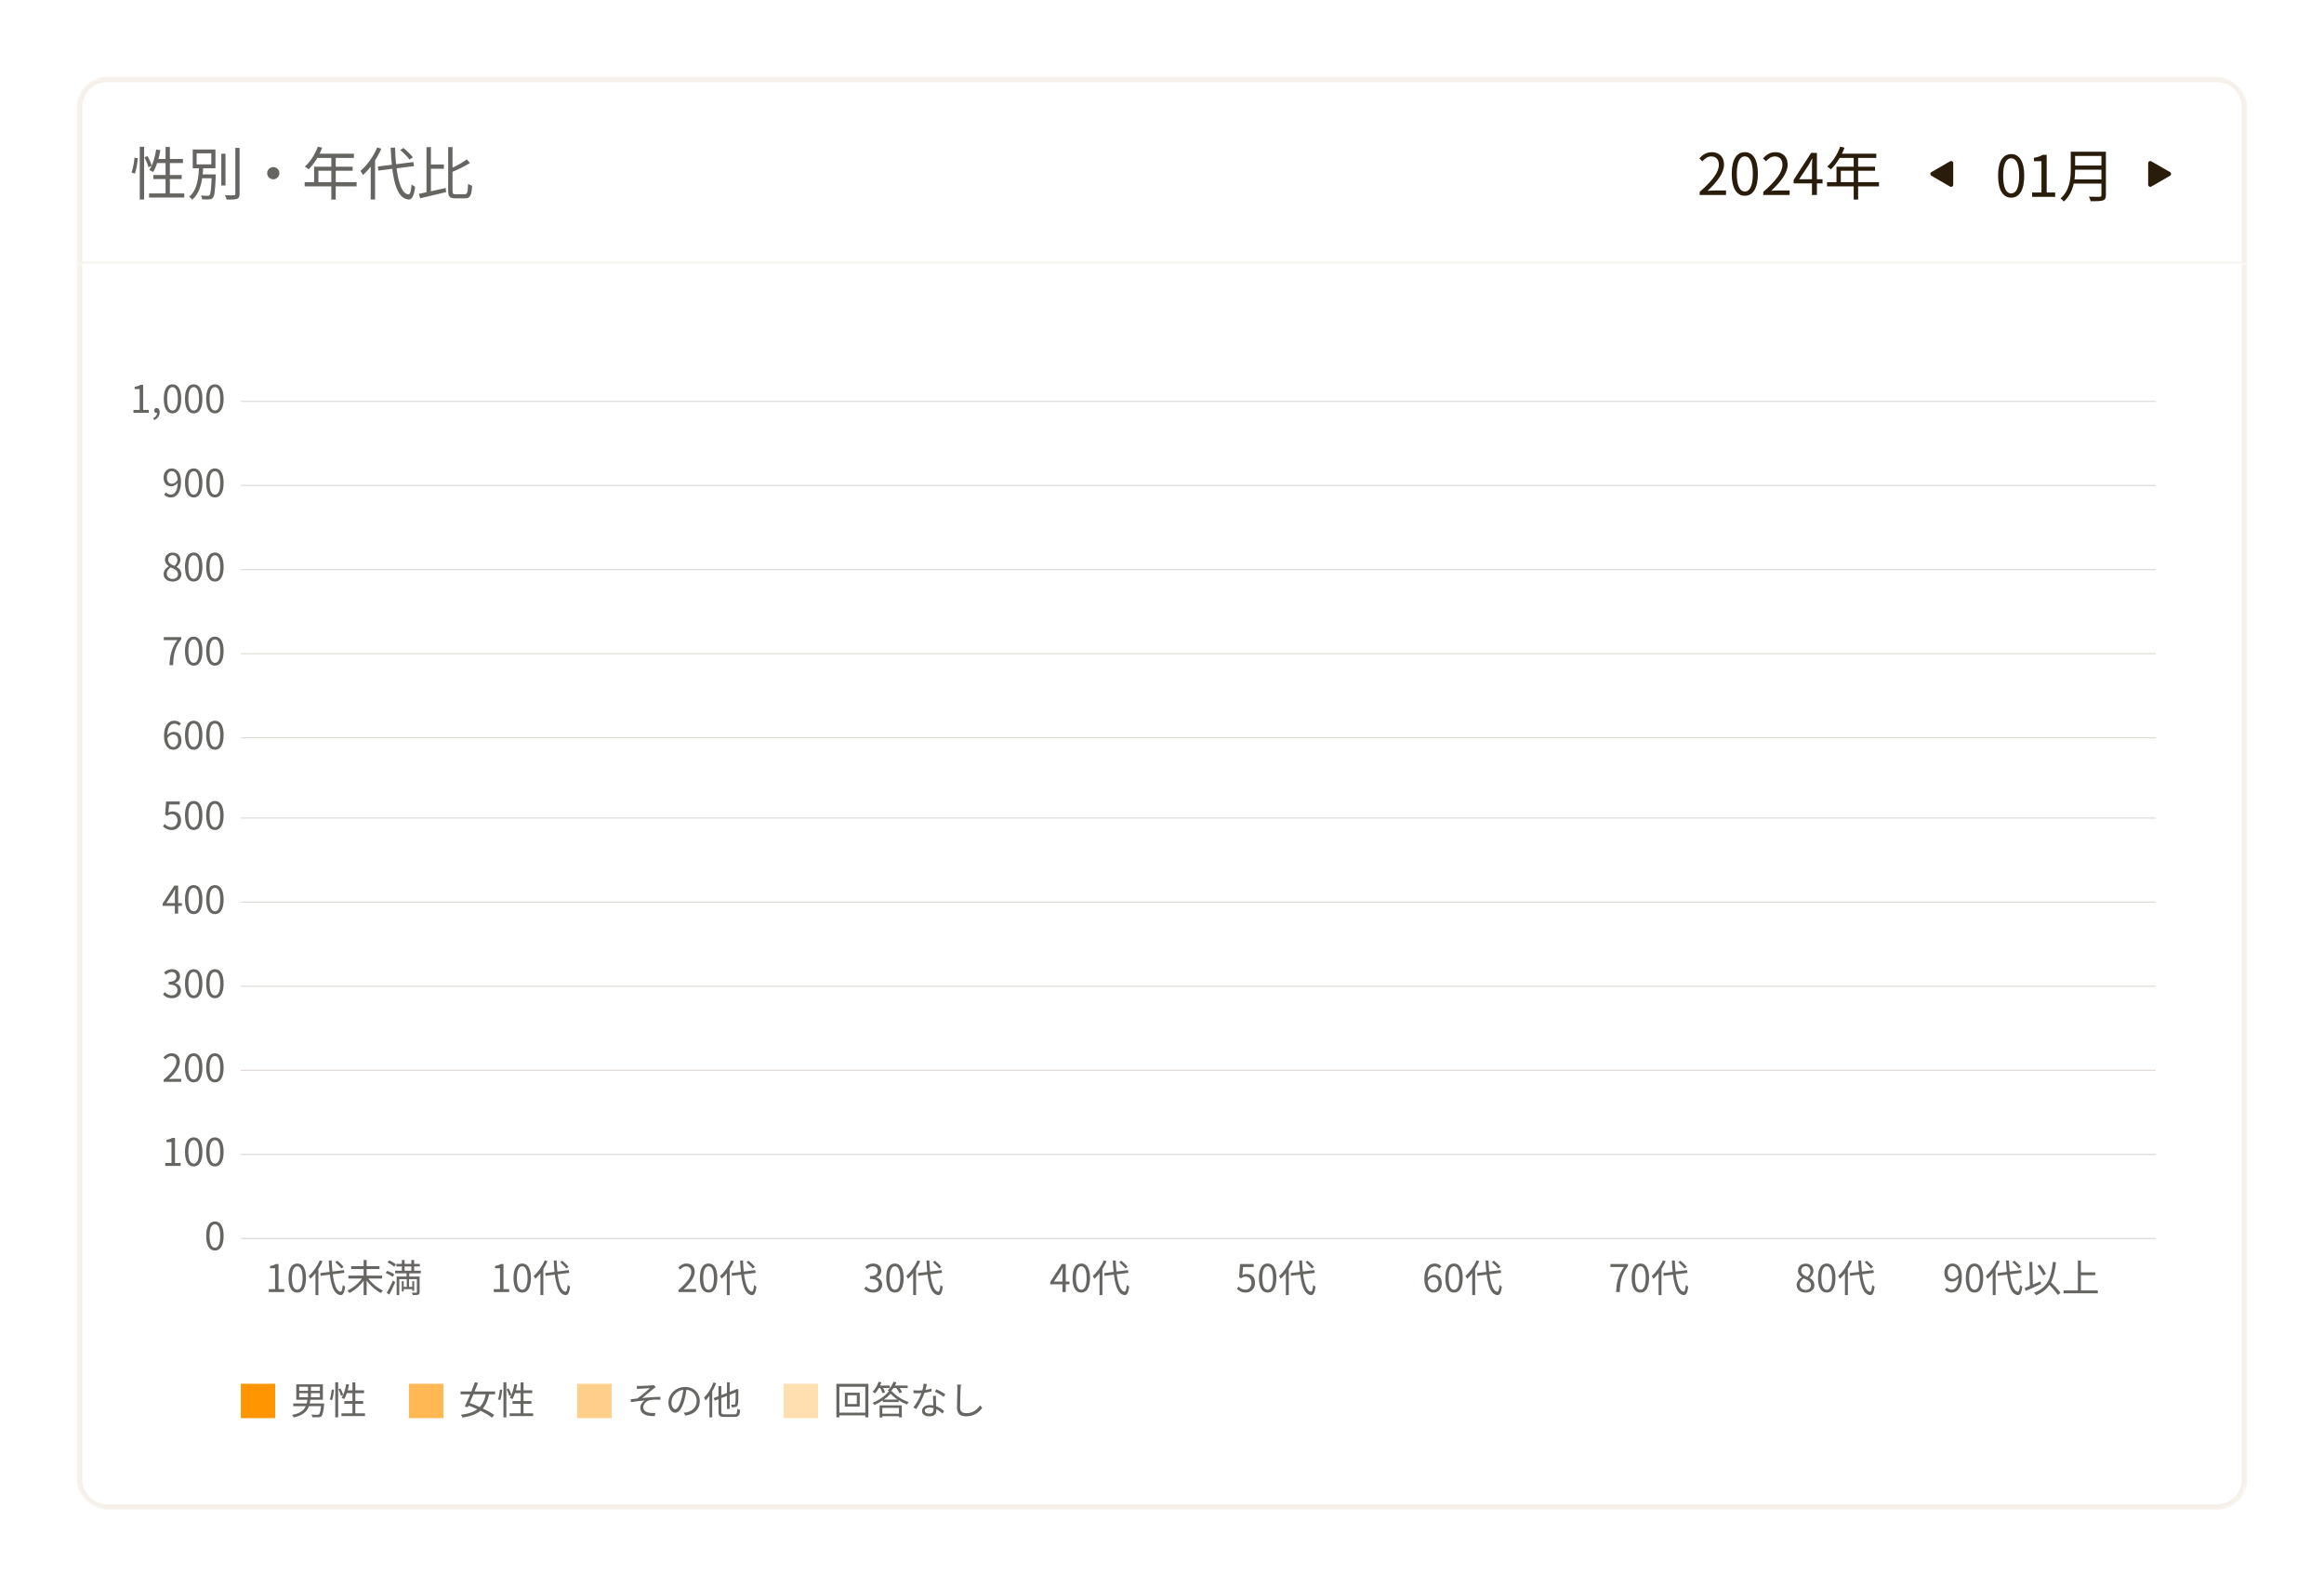 <svg width="608" height="415" viewBox="0 0 608 415" fill="none" xmlns="http://www.w3.org/2000/svg">
<g filter="url(#filter0_d_1_1646)">
<g clip-path="url(#clip0_1_1646)">
<rect x="20" y="16" width="568" height="375" rx="8" fill="white"/>
<mask id="path-2-inside-1_1_1646" fill="white">
<path d="M20 24C20 19.582 23.582 16 28 16H580C584.418 16 588 19.582 588 24V65H20V24Z"/>
</mask>
<path d="M20 24C20 19.582 23.582 16 28 16H580C584.418 16 588 19.582 588 24V65H20V24Z" fill="white"/>
<path d="M18.5 24C18.5 18.753 22.753 14.5 28 14.5H580C585.247 14.5 589.5 18.753 589.5 24H586.5C586.5 20.41 583.59 17.5 580 17.5H28C24.41 17.5 21.5 20.41 21.5 24H18.5ZM589.5 65.5H18.5L21.5 64.5H586.5L589.5 65.5ZM18.5 65.5V24C18.5 18.753 22.753 14.5 28 14.5V17.5C24.41 17.5 21.5 20.41 21.5 24V64.5L18.5 65.5ZM580 14.5C585.247 14.5 589.5 18.753 589.5 24V65.5L586.5 64.5V24C586.5 20.41 583.59 17.5 580 17.5V14.5Z" fill="#F5F0E9" mask="url(#path-2-inside-1_1_1646)"/>
<path d="M36.565 34.4H37.705V48.185H36.565V34.4ZM35.185 37.25L36.04 37.385C35.965 38.6 35.695 40.34 35.29 41.42L34.405 41.12C34.81 40.115 35.08 38.465 35.185 37.25ZM37.81 37.16L38.59 36.815C39.055 37.625 39.52 38.69 39.685 39.335L38.845 39.755C38.68 39.095 38.23 38 37.81 37.16ZM40.87 35.105L41.965 35.285C41.575 37.475 40.915 39.605 40.075 41.015C39.85 40.85 39.34 40.61 39.055 40.49C39.94 39.17 40.54 37.13 40.87 35.105ZM40.885 37.58H47.86V38.66H40.54L40.885 37.58ZM43.315 34.46H44.44V47.21H43.315V34.46ZM40.12 41.78H47.53V42.845H40.12V41.78ZM38.995 46.595H48.22V47.675H38.995V46.595ZM57.895 36.215H58.99V44.525H57.895V36.215ZM61.57 34.685H62.68V46.715C62.68 47.48 62.485 47.825 62.005 48.005C61.51 48.2 60.67 48.23 59.29 48.215C59.23 47.915 59.05 47.405 58.87 47.075C59.95 47.12 60.88 47.105 61.165 47.09C61.45 47.09 61.57 47 61.57 46.715V34.685ZM52.33 41.63H55.885V42.635H52.33V41.63ZM55.405 41.63H56.455C56.455 41.63 56.455 41.96 56.44 42.11C56.275 45.875 56.125 47.24 55.705 47.72C55.465 48.02 55.18 48.11 54.745 48.155C54.355 48.185 53.62 48.185 52.885 48.14C52.87 47.84 52.75 47.42 52.57 47.15C53.32 47.225 54.025 47.225 54.295 47.225C54.55 47.225 54.685 47.195 54.82 47.06C55.105 46.745 55.255 45.41 55.405 41.825V41.63ZM51.445 36.11V38.99H55.285V36.11H51.445ZM50.425 35.105H56.365V40.025H50.425V35.105ZM52.075 39.635H53.185C53.005 42.8 52.585 46.31 50.275 48.245C50.11 47.975 49.765 47.63 49.495 47.465C51.625 45.74 51.94 42.455 52.075 39.635ZM71.5 39.71C72.37 39.71 73.09 40.43 73.09 41.3C73.09 42.185 72.37 42.905 71.5 42.905C70.615 42.905 69.895 42.185 69.895 41.3C69.895 40.43 70.615 39.71 71.5 39.71ZM83.155 34.355L84.28 34.64C83.455 36.86 82.12 38.945 80.725 40.295C80.5 40.1 80.035 39.725 79.75 39.575C81.175 38.33 82.42 36.38 83.155 34.355ZM82.915 36.215H92.59V37.31H82.375L82.915 36.215ZM82.18 39.62H92.26V40.67H83.305V44.225H82.18V39.62ZM79.705 43.655H93.295V44.75H79.705V43.655ZM86.68 36.785H87.835V48.215H86.68V36.785ZM98.845 39.56L108.145 38.39L108.31 39.455L99.01 40.625L98.845 39.56ZM104.71 35.255L105.535 34.715C106.435 35.435 107.5 36.455 108.01 37.145L107.14 37.745C106.66 37.07 105.595 36.005 104.71 35.255ZM98.68 34.565L99.745 34.91C98.62 37.535 96.835 40.115 94.96 41.795C94.84 41.525 94.51 40.955 94.3 40.7C96.04 39.245 97.69 36.935 98.68 34.565ZM96.985 38.555L98.125 37.43V37.445V48.185H96.985V38.555ZM102.205 34.625H103.345C103.555 41.36 104.59 46.655 106.855 46.865C107.275 46.895 107.53 46.01 107.68 44.255C107.905 44.48 108.4 44.765 108.61 44.855C108.295 47.465 107.68 48.23 106.9 48.2C103.525 47.96 102.535 42.29 102.205 34.625ZM112.24 39.035H116.125V40.145H112.24V39.035ZM111.58 34.49H112.735V46.715L111.58 47V34.49ZM109.57 46.715C111.37 46.37 114.07 45.755 116.59 45.17L116.71 46.25C114.325 46.835 111.79 47.435 109.93 47.87L109.57 46.715ZM122.11 37.685L122.95 38.63C121.57 39.53 119.665 40.415 117.97 41.135C117.895 40.865 117.715 40.475 117.565 40.235C119.2 39.545 121.03 38.54 122.11 37.685ZM117.25 34.49H118.39V45.83C118.39 46.67 118.525 46.82 119.23 46.82C119.56 46.82 121.15 46.82 121.57 46.82C122.275 46.82 122.365 46.265 122.455 44.09C122.74 44.3 123.205 44.51 123.52 44.585C123.37 47.03 123.07 47.885 121.645 47.885C121.33 47.885 119.41 47.885 119.125 47.885C117.64 47.885 117.25 47.45 117.25 45.815V34.49Z" fill="#676562"/>
<path d="M444.66 47V46.205C448.11 43.19 449.685 40.985 449.685 39.11C449.685 37.85 449.04 36.92 447.675 36.92C446.775 36.92 445.995 37.475 445.38 38.195L444.585 37.43C445.485 36.455 446.445 35.81 447.84 35.81C449.805 35.81 451.035 37.085 451.035 39.05C451.035 41.255 449.31 43.49 446.715 45.935C447.3 45.875 447.96 45.83 448.515 45.83H451.56V47H444.66ZM456.49 47.21C454.39 47.21 453.055 45.305 453.055 41.465C453.055 37.655 454.39 35.81 456.49 35.81C458.56 35.81 459.895 37.655 459.895 41.465C459.895 45.305 458.56 47.21 456.49 47.21ZM456.49 46.1C457.735 46.1 458.575 44.705 458.575 41.465C458.575 38.27 457.735 36.905 456.49 36.905C455.23 36.905 454.375 38.27 454.375 41.465C454.375 44.705 455.23 46.1 456.49 46.1ZM461.301 47V46.205C464.751 43.19 466.326 40.985 466.326 39.11C466.326 37.85 465.681 36.92 464.316 36.92C463.416 36.92 462.636 37.475 462.021 38.195L461.226 37.43C462.126 36.455 463.086 35.81 464.481 35.81C466.446 35.81 467.676 37.085 467.676 39.05C467.676 41.255 465.951 43.49 463.356 45.935C463.941 45.875 464.601 45.83 465.156 45.83H468.201V47H461.301ZM474.046 47V39.515C474.046 38.96 474.091 38.075 474.136 37.505H474.061C473.791 38.045 473.491 38.6 473.191 39.14L470.686 42.89H476.806V43.97H469.246V43.07L473.821 36.005H475.336V47H474.046ZM481.436 34.355L482.561 34.64C481.736 36.86 480.401 38.945 479.006 40.295C478.781 40.1 478.316 39.725 478.031 39.575C479.456 38.33 480.701 36.38 481.436 34.355ZM481.196 36.215H490.871V37.31H480.656L481.196 36.215ZM480.461 39.62H490.541V40.67H481.586V44.225H480.461V39.62ZM477.986 43.655H491.576V44.75H477.986V43.655ZM484.961 36.785H486.116V48.215H484.961V36.785Z" fill="#291C0A"/>
<path d="M526.17 47.71C524.07 47.71 522.735 45.805 522.735 41.965C522.735 38.155 524.07 36.31 526.17 36.31C528.24 36.31 529.575 38.155 529.575 41.965C529.575 45.805 528.24 47.71 526.17 47.71ZM526.17 46.6C527.415 46.6 528.255 45.205 528.255 41.965C528.255 38.77 527.415 37.405 526.17 37.405C524.91 37.405 524.055 38.77 524.055 41.965C524.055 45.205 524.91 46.6 526.17 46.6ZM531.64 47.5V46.36H534.085V38.17H532.12V37.285C533.11 37.12 533.815 36.865 534.4 36.505H535.45V46.36H537.67V47.5H531.64ZM542.436 35.695H550.266V36.79H542.436V35.695ZM542.436 39.31H550.326V40.39H542.436V39.31ZM542.316 42.94H550.251V44.02H542.316V42.94ZM541.746 35.695H542.886V40.33C542.886 42.925 542.511 46.465 539.931 48.715C539.766 48.475 539.316 48.07 539.076 47.905C541.491 45.79 541.746 42.745 541.746 40.33V35.695ZM549.771 35.695H550.941V47.05C550.941 47.845 550.731 48.235 550.161 48.43C549.576 48.625 548.586 48.64 546.966 48.64C546.891 48.31 546.681 47.77 546.486 47.455C547.731 47.5 548.961 47.485 549.306 47.485C549.651 47.47 549.771 47.365 549.771 47.035V35.695Z" fill="#291C0A"/>
<path d="M567.727 41.028C568.091 41.238 568.091 41.763 567.727 41.972L562.818 44.807C562.455 45.017 562 44.754 562 44.334L562 38.666C562 38.246 562.455 37.983 562.818 38.193L567.727 41.028Z" fill="#291C0A"/>
<path d="M505.273 41.972C504.909 41.763 504.909 41.238 505.273 41.028L510.182 38.193C510.545 37.983 511 38.246 511 38.666L511 44.334C511 44.754 510.545 45.017 510.182 44.807L505.273 41.972Z" fill="#291C0A"/>
<mask id="path-9-inside-2_1_1646" fill="white">
<path d="M20 65H588V383C588 387.418 584.418 391 580 391H28C23.582 391 20 387.418 20 383V65Z"/>
</mask>
<path d="M20 65H588V383C588 387.418 584.418 391 580 391H28C23.582 391 20 387.418 20 383V65Z" fill="white"/>
<path d="M20 65H588H20ZM589.5 383C589.5 388.247 585.247 392.5 580 392.5H28C22.753 392.5 18.5 388.247 18.5 383H21.5C21.5 386.59 24.41 389.5 28 389.5H580C583.59 389.5 586.5 386.59 586.5 383H589.5ZM28 392.5C22.753 392.5 18.5 388.247 18.5 383V65H21.5V383C21.5 386.59 24.41 389.5 28 389.5V392.5ZM589.5 65V383C589.5 388.247 585.247 392.5 580 392.5V389.5C583.59 389.5 586.5 386.59 586.5 383V65H589.5Z" fill="#F5F0E9" mask="url(#path-9-inside-2_1_1646)"/>
<path d="M43.239 301V300.24H44.869V294.78H43.559V294.19C44.219 294.08 44.689 293.91 45.079 293.67H45.779V300.24H47.259V301H43.239ZM50.686 301.14C49.286 301.14 48.396 299.87 48.396 297.31C48.396 294.77 49.286 293.54 50.686 293.54C52.066 293.54 52.956 294.77 52.956 297.31C52.956 299.87 52.066 301.14 50.686 301.14ZM50.686 300.4C51.516 300.4 52.076 299.47 52.076 297.31C52.076 295.18 51.516 294.27 50.686 294.27C49.846 294.27 49.276 295.18 49.276 297.31C49.276 299.47 49.846 300.4 50.686 300.4ZM56.233 301.14C54.833 301.14 53.943 299.87 53.943 297.31C53.943 294.77 54.833 293.54 56.233 293.54C57.613 293.54 58.503 294.77 58.503 297.31C58.503 299.87 57.613 301.14 56.233 301.14ZM56.233 300.4C57.063 300.4 57.623 299.47 57.623 297.31C57.623 295.18 57.063 294.27 56.233 294.27C55.393 294.27 54.823 295.18 54.823 297.31C54.823 299.47 55.393 300.4 56.233 300.4Z" fill="#676562"/>
<path d="M63 298L564 298" stroke="#DFDAD4" stroke-width="0.3"/>
<path d="M42.799 279V278.47C45.099 276.46 46.149 274.99 46.149 273.74C46.149 272.9 45.719 272.28 44.809 272.28C44.209 272.28 43.689 272.65 43.279 273.13L42.749 272.62C43.349 271.97 43.989 271.54 44.919 271.54C46.229 271.54 47.049 272.39 47.049 273.7C47.049 275.17 45.899 276.66 44.169 278.29C44.559 278.25 44.999 278.22 45.369 278.22H47.399V279H42.799ZM50.686 279.14C49.286 279.14 48.396 277.87 48.396 275.31C48.396 272.77 49.286 271.54 50.686 271.54C52.066 271.54 52.956 272.77 52.956 275.31C52.956 277.87 52.066 279.14 50.686 279.14ZM50.686 278.4C51.516 278.4 52.076 277.47 52.076 275.31C52.076 273.18 51.516 272.27 50.686 272.27C49.846 272.27 49.276 273.18 49.276 275.31C49.276 277.47 49.846 278.4 50.686 278.4ZM56.233 279.14C54.833 279.14 53.943 277.87 53.943 275.31C53.943 272.77 54.833 271.54 56.233 271.54C57.613 271.54 58.503 272.77 58.503 275.31C58.503 277.87 57.613 279.14 56.233 279.14ZM56.233 278.4C57.063 278.4 57.623 277.47 57.623 275.31C57.623 273.18 57.063 272.27 56.233 272.27C55.393 272.27 54.823 273.18 54.823 275.31C54.823 277.47 55.393 278.4 56.233 278.4Z" fill="#676562"/>
<path d="M44.989 257.14C43.839 257.14 43.129 256.66 42.649 256.13L43.109 255.53C43.539 255.98 44.089 256.38 44.929 256.38C45.799 256.38 46.419 255.85 46.419 255.01C46.419 254.13 45.829 253.55 44.139 253.55V252.84C45.649 252.84 46.159 252.24 46.159 251.44C46.159 250.74 45.689 250.28 44.929 250.28C44.339 250.28 43.819 250.58 43.409 251L42.919 250.41C43.469 249.91 44.119 249.54 44.959 249.54C46.189 249.54 47.089 250.21 47.089 251.38C47.089 252.27 46.569 252.86 45.789 253.14V253.18C46.649 253.39 47.349 254.04 47.349 255.05C47.349 256.35 46.299 257.14 44.989 257.14ZM50.686 257.14C49.286 257.14 48.396 255.87 48.396 253.31C48.396 250.77 49.286 249.54 50.686 249.54C52.066 249.54 52.956 250.77 52.956 253.31C52.956 255.87 52.066 257.14 50.686 257.14ZM50.686 256.4C51.516 256.4 52.076 255.47 52.076 253.31C52.076 251.18 51.516 250.27 50.686 250.27C49.846 250.27 49.276 251.18 49.276 253.31C49.276 255.47 49.846 256.4 50.686 256.4ZM56.233 257.14C54.833 257.14 53.943 255.87 53.943 253.31C53.943 250.77 54.833 249.54 56.233 249.54C57.613 249.54 58.503 250.77 58.503 253.31C58.503 255.87 57.613 257.14 56.233 257.14ZM56.233 256.4C57.063 256.4 57.623 255.47 57.623 253.31C57.623 251.18 57.063 250.27 56.233 250.27C55.393 250.27 54.823 251.18 54.823 253.31C54.823 255.47 55.393 256.4 56.233 256.4Z" fill="#676562"/>
<path d="M45.749 235V230.01C45.749 229.64 45.779 229.05 45.809 228.67H45.759C45.579 229.03 45.379 229.4 45.179 229.76L43.509 232.26H47.589V232.98H42.549V232.38L45.599 227.67H46.609V235H45.749ZM50.686 235.14C49.286 235.14 48.396 233.87 48.396 231.31C48.396 228.77 49.286 227.54 50.686 227.54C52.066 227.54 52.956 228.77 52.956 231.31C52.956 233.87 52.066 235.14 50.686 235.14ZM50.686 234.4C51.516 234.4 52.076 233.47 52.076 231.31C52.076 229.18 51.516 228.27 50.686 228.27C49.846 228.27 49.276 229.18 49.276 231.31C49.276 233.47 49.846 234.4 50.686 234.4ZM56.233 235.14C54.833 235.14 53.943 233.87 53.943 231.31C53.943 228.77 54.833 227.54 56.233 227.54C57.613 227.54 58.503 228.77 58.503 231.31C58.503 233.87 57.613 235.14 56.233 235.14ZM56.233 234.4C57.063 234.4 57.623 233.47 57.623 231.31C57.623 229.18 57.063 228.27 56.233 228.27C55.393 228.27 54.823 229.18 54.823 231.31C54.823 233.47 55.393 234.4 56.233 234.4Z" fill="#676562"/>
<path d="M44.969 213.14C43.829 213.14 43.129 212.66 42.629 212.16L43.089 211.56C43.499 211.99 44.039 212.38 44.879 212.38C45.749 212.38 46.439 211.71 46.439 210.65C46.439 209.6 45.839 208.97 44.929 208.97C44.439 208.97 44.129 209.13 43.709 209.41L43.219 209.1L43.449 205.67H47.019V206.45H44.249L44.059 208.57C44.389 208.39 44.719 208.28 45.159 208.28C46.379 208.28 47.369 209 47.369 210.62C47.369 212.22 46.199 213.14 44.969 213.14ZM50.686 213.14C49.286 213.14 48.396 211.87 48.396 209.31C48.396 206.77 49.286 205.54 50.686 205.54C52.066 205.54 52.956 206.77 52.956 209.31C52.956 211.87 52.066 213.14 50.686 213.14ZM50.686 212.4C51.516 212.4 52.076 211.47 52.076 209.31C52.076 207.18 51.516 206.27 50.686 206.27C49.846 206.27 49.276 207.18 49.276 209.31C49.276 211.47 49.846 212.4 50.686 212.4ZM56.233 213.14C54.833 213.14 53.943 211.87 53.943 209.31C53.943 206.77 54.833 205.54 56.233 205.54C57.613 205.54 58.503 206.77 58.503 209.31C58.503 211.87 57.613 213.14 56.233 213.14ZM56.233 212.4C57.063 212.4 57.623 211.47 57.623 209.31C57.623 207.18 57.063 206.27 56.233 206.27C55.393 206.27 54.823 207.18 54.823 209.31C54.823 211.47 55.393 212.4 56.233 212.4Z" fill="#676562"/>
<path d="M45.369 192.14C43.959 192.14 42.909 190.93 42.909 188.51C42.909 185.64 44.199 184.54 45.619 184.54C46.379 184.54 46.939 184.86 47.339 185.29L46.829 185.85C46.549 185.51 46.099 185.3 45.659 185.3C44.629 185.3 43.769 186.11 43.769 188.51C43.769 190.39 44.339 191.42 45.369 191.42C46.069 191.42 46.609 190.75 46.609 189.76C46.609 188.76 46.169 188.13 45.289 188.13C44.819 188.13 44.229 188.41 43.739 189.14L43.709 188.41C44.159 187.82 44.839 187.46 45.429 187.46C46.669 187.46 47.469 188.22 47.469 189.76C47.469 191.18 46.499 192.14 45.369 192.14ZM50.686 192.14C49.286 192.14 48.396 190.87 48.396 188.31C48.396 185.77 49.286 184.54 50.686 184.54C52.066 184.54 52.956 185.77 52.956 188.31C52.956 190.87 52.066 192.14 50.686 192.14ZM50.686 191.4C51.516 191.4 52.076 190.47 52.076 188.31C52.076 186.18 51.516 185.27 50.686 185.27C49.846 185.27 49.276 186.18 49.276 188.31C49.276 190.47 49.846 191.4 50.686 191.4ZM56.233 192.14C54.833 192.14 53.943 190.87 53.943 188.31C53.943 185.77 54.833 184.54 56.233 184.54C57.613 184.54 58.503 185.77 58.503 188.31C58.503 190.87 57.613 192.14 56.233 192.14ZM56.233 191.4C57.063 191.4 57.623 190.47 57.623 188.31C57.623 186.18 57.063 185.27 56.233 185.27C55.393 185.27 54.823 186.18 54.823 188.31C54.823 190.47 55.393 191.4 56.233 191.4Z" fill="#676562"/>
<path d="M44.329 170C44.459 167.23 44.959 165.45 46.399 163.45H42.849V162.67H47.429V163.22C45.709 165.43 45.399 167.14 45.279 170H44.329ZM50.686 170.14C49.286 170.14 48.396 168.87 48.396 166.31C48.396 163.77 49.286 162.54 50.686 162.54C52.066 162.54 52.956 163.77 52.956 166.31C52.956 168.87 52.066 170.14 50.686 170.14ZM50.686 169.4C51.516 169.4 52.076 168.47 52.076 166.31C52.076 164.18 51.516 163.27 50.686 163.27C49.846 163.27 49.276 164.18 49.276 166.31C49.276 168.47 49.846 169.4 50.686 169.4ZM56.233 170.14C54.833 170.14 53.943 168.87 53.943 166.31C53.943 163.77 54.833 162.54 56.233 162.54C57.613 162.54 58.503 163.77 58.503 166.31C58.503 168.87 57.613 170.14 56.233 170.14ZM56.233 169.4C57.063 169.4 57.623 168.47 57.623 166.31C57.623 164.18 57.063 163.27 56.233 163.27C55.393 163.27 54.823 164.18 54.823 166.31C54.823 168.47 55.393 169.4 56.233 169.4Z" fill="#676562"/>
<path d="M45.149 148.14C43.799 148.14 42.809 147.32 42.809 146.19C42.809 145.2 43.489 144.52 44.159 144.16V144.12C43.619 143.75 43.159 143.19 43.159 142.42C43.159 141.31 44.029 140.57 45.179 140.57C46.429 140.57 47.189 141.37 47.189 142.49C47.189 143.27 46.649 143.92 46.209 144.26V144.31C46.849 144.68 47.449 145.24 47.449 146.24C47.449 147.31 46.519 148.14 45.149 148.14ZM45.649 144.03C46.149 143.59 46.409 143.09 46.409 142.54C46.409 141.82 45.949 141.24 45.159 141.24C44.489 141.24 43.999 141.72 43.999 142.42C43.999 143.3 44.789 143.69 45.649 144.03ZM45.169 147.45C46.009 147.45 46.569 146.94 46.569 146.21C46.569 145.23 45.669 144.86 44.639 144.44C44.039 144.82 43.629 145.4 43.629 146.1C43.629 146.88 44.289 147.45 45.169 147.45ZM50.686 148.14C49.286 148.14 48.396 146.87 48.396 144.31C48.396 141.77 49.286 140.54 50.686 140.54C52.066 140.54 52.956 141.77 52.956 144.31C52.956 146.87 52.066 148.14 50.686 148.14ZM50.686 147.4C51.516 147.4 52.076 146.47 52.076 144.31C52.076 142.18 51.516 141.27 50.686 141.27C49.846 141.27 49.276 142.18 49.276 144.31C49.276 146.47 49.846 147.4 50.686 147.4ZM56.233 148.14C54.833 148.14 53.943 146.87 53.943 144.31C53.943 141.77 54.833 140.54 56.233 140.54C57.613 140.54 58.503 141.77 58.503 144.31C58.503 146.87 57.613 148.14 56.233 148.14ZM56.233 147.4C57.063 147.4 57.623 146.47 57.623 144.31C57.623 142.18 57.063 141.27 56.233 141.27C55.393 141.27 54.823 142.18 54.823 144.31C54.823 146.47 55.393 147.4 56.233 147.4Z" fill="#676562"/>
<path d="M44.699 126.14C43.899 126.14 43.339 125.82 42.929 125.39L43.439 124.81C43.749 125.17 44.199 125.38 44.669 125.38C45.649 125.38 46.499 124.53 46.499 122.02C46.499 120.22 45.929 119.25 44.899 119.25C44.199 119.25 43.659 119.91 43.659 120.92C43.659 121.9 44.099 122.55 44.969 122.55C45.459 122.55 46.029 122.26 46.509 121.53L46.559 122.26C46.099 122.84 45.449 123.22 44.819 123.22C43.589 123.22 42.799 122.44 42.799 120.92C42.799 119.5 43.759 118.54 44.899 118.54C46.309 118.54 47.359 119.69 47.359 122.02C47.359 125 46.079 126.14 44.699 126.14ZM50.686 126.14C49.286 126.14 48.396 124.87 48.396 122.31C48.396 119.77 49.286 118.54 50.686 118.54C52.066 118.54 52.956 119.77 52.956 122.31C52.956 124.87 52.066 126.14 50.686 126.14ZM50.686 125.4C51.516 125.4 52.076 124.47 52.076 122.31C52.076 120.18 51.516 119.27 50.686 119.27C49.846 119.27 49.276 120.18 49.276 122.31C49.276 124.47 49.846 125.4 50.686 125.4ZM56.233 126.14C54.833 126.14 53.943 124.87 53.943 122.31C53.943 119.77 54.833 118.54 56.233 118.54C57.613 118.54 58.503 119.77 58.503 122.31C58.503 124.87 57.613 126.14 56.233 126.14ZM56.233 125.4C57.063 125.4 57.623 124.47 57.623 122.31C57.623 120.18 57.063 119.27 56.233 119.27C55.393 119.27 54.823 120.18 54.823 122.31C54.823 124.47 55.393 125.4 56.233 125.4Z" fill="#676562"/>
<path d="M34.909 104V103.24H36.539V97.78H35.229V97.19C35.889 97.08 36.359 96.91 36.749 96.67H37.449V103.24H38.929V104H34.909ZM40.316 105.9L40.106 105.37C40.726 105.09 41.106 104.59 41.106 103.98L41.006 103.16L41.446 103.82C41.326 103.97 41.166 104.02 40.986 104.02C40.636 104.02 40.326 103.79 40.326 103.38C40.326 102.98 40.636 102.74 41.006 102.74C41.486 102.74 41.776 103.15 41.776 103.81C41.776 104.78 41.226 105.53 40.316 105.9ZM45.139 104.14C43.739 104.14 42.849 102.87 42.849 100.31C42.849 97.77 43.739 96.54 45.139 96.54C46.519 96.54 47.409 97.77 47.409 100.31C47.409 102.87 46.519 104.14 45.139 104.14ZM45.139 103.4C45.969 103.4 46.529 102.47 46.529 100.31C46.529 98.18 45.969 97.27 45.139 97.27C44.299 97.27 43.729 98.18 43.729 100.31C43.729 102.47 44.299 103.4 45.139 103.4ZM50.686 104.14C49.286 104.14 48.396 102.87 48.396 100.31C48.396 97.77 49.286 96.54 50.686 96.54C52.066 96.54 52.956 97.77 52.956 100.31C52.956 102.87 52.066 104.14 50.686 104.14ZM50.686 103.4C51.516 103.4 52.076 102.47 52.076 100.31C52.076 98.18 51.516 97.27 50.686 97.27C49.846 97.27 49.276 98.18 49.276 100.31C49.276 102.47 49.846 103.4 50.686 103.4ZM56.233 104.14C54.833 104.14 53.943 102.87 53.943 100.31C53.943 97.77 54.833 96.54 56.233 96.54C57.613 96.54 58.503 97.77 58.503 100.31C58.503 102.87 57.613 104.14 56.233 104.14ZM56.233 103.4C57.063 103.4 57.623 102.47 57.623 100.31C57.623 98.18 57.063 97.27 56.233 97.27C55.393 97.27 54.823 98.18 54.823 100.31C54.823 102.47 55.393 103.4 56.233 103.4Z" fill="#676562"/>
<path d="M63 254L564 254" stroke="#DFDAD4" stroke-width="0.3"/>
<path d="M63 276L564 276" stroke="#DFDAD4" stroke-width="0.3"/>
<path d="M63 210L564 210" stroke="#DFDAD4" stroke-width="0.3"/>
<path d="M63 232L564 232" stroke="#DFDAD4" stroke-width="0.3"/>
<path d="M63 189L564 189" stroke="#DFDAD4" stroke-width="0.3"/>
<path d="M63 167L564 167" stroke="#DFDAD4" stroke-width="0.3"/>
<path d="M63 145L564 145" stroke="#DFDAD4" stroke-width="0.3"/>
<path d="M63 123L564 123" stroke="#DFDAD4" stroke-width="0.3"/>
<path d="M63 101L564 101" stroke="#DFDAD4" stroke-width="0.3"/>
<path d="M56.233 323.14C54.833 323.14 53.943 321.87 53.943 319.31C53.943 316.77 54.833 315.54 56.233 315.54C57.613 315.54 58.503 316.77 58.503 319.31C58.503 321.87 57.613 323.14 56.233 323.14ZM56.233 322.4C57.063 322.4 57.623 321.47 57.623 319.31C57.623 317.18 57.063 316.27 56.233 316.27C55.393 316.27 54.823 317.18 54.823 319.31C54.823 321.47 55.393 322.4 56.233 322.4Z" fill="#676562"/>
<path d="M63 320L564 320" stroke="#DFDAD4" stroke-width="0.3"/>
<path d="M70.332 334V333.24H71.962V327.78H70.652V327.19C71.312 327.08 71.782 326.91 72.172 326.67H72.872V333.24H74.352V334H70.332ZM77.779 334.14C76.379 334.14 75.489 332.87 75.489 330.31C75.489 327.77 76.379 326.54 77.779 326.54C79.159 326.54 80.049 327.77 80.049 330.31C80.049 332.87 79.159 334.14 77.779 334.14ZM77.779 333.4C78.609 333.4 79.169 332.47 79.169 330.31C79.169 328.18 78.609 327.27 77.779 327.27C76.939 327.27 76.369 328.18 76.369 330.31C76.369 332.47 76.939 333.4 77.779 333.4ZM83.776 329.04L89.976 328.26L90.086 328.97L83.886 329.75L83.776 329.04ZM87.686 326.17L88.236 325.81C88.836 326.29 89.546 326.97 89.886 327.43L89.306 327.83C88.986 327.38 88.276 326.67 87.686 326.17ZM83.666 325.71L84.376 325.94C83.626 327.69 82.436 329.41 81.186 330.53C81.106 330.35 80.886 329.97 80.746 329.8C81.906 328.83 83.006 327.29 83.666 325.71ZM82.536 328.37L83.296 327.62V327.63V334.79H82.536V328.37ZM86.016 325.75H86.776C86.916 330.24 87.606 333.77 89.116 333.91C89.396 333.93 89.566 333.34 89.666 332.17C89.816 332.32 90.146 332.51 90.286 332.57C90.076 334.31 89.666 334.82 89.146 334.8C86.896 334.64 86.236 330.86 86.016 325.75ZM91.156 329.71H99.966V330.46H91.156V329.71ZM91.876 327.24H99.276V327.99H91.876V327.24ZM95.136 325.61H95.916V334.8H95.136V325.61ZM94.936 330.09L95.586 330.37C94.636 331.96 92.976 333.46 91.426 334.25C91.296 334.06 91.056 333.77 90.876 333.61C92.416 332.94 94.076 331.51 94.936 330.09ZM96.116 330.09C96.986 331.5 98.666 332.94 100.206 333.61C100.026 333.76 99.786 334.05 99.656 334.25C98.116 333.47 96.456 331.94 95.496 330.36L96.116 330.09ZM103.696 326.64H109.826V327.31H103.696V326.64ZM103.366 328.43H110.096V329.1H103.366V328.43ZM105.376 332.66H108.136V333.24H105.376V332.66ZM105.136 325.61H105.846V328.98H105.136V325.61ZM107.616 325.61H108.346V328.98H107.616V325.61ZM105.116 331.16H105.616V333.84H105.116V331.16ZM107.866 331.16H108.356V333.7H107.866V331.16ZM109.066 329.95H109.776V333.99C109.776 334.37 109.706 334.57 109.426 334.68C109.156 334.78 108.686 334.78 107.976 334.78C107.946 334.6 107.856 334.34 107.776 334.14C108.286 334.16 108.756 334.16 108.896 334.16C109.026 334.15 109.066 334.11 109.066 333.99V329.95ZM103.776 329.95H109.366V330.62H104.456V334.8H103.776V329.95ZM101.396 326.25L101.846 325.71C102.456 325.98 103.206 326.43 103.576 326.78L103.116 327.38C102.756 327.02 102.016 326.54 101.396 326.25ZM100.906 329.02L101.316 328.46C101.946 328.67 102.746 329.06 103.156 329.38L102.736 330.02C102.346 329.69 101.556 329.27 100.906 329.02ZM101.176 334.21C101.646 333.44 102.316 332.13 102.806 330.99L103.396 331.44C102.946 332.5 102.356 333.74 101.846 334.67L101.176 334.21ZM106.366 328.88H107.076V330.43H107.016V333.04H106.426V330.43H106.366V328.88Z" fill="#676562"/>
<path d="M129.184 334V333.24H130.814V327.78H129.504V327.19C130.164 327.08 130.634 326.91 131.024 326.67H131.724V333.24H133.204V334H129.184ZM136.631 334.14C135.231 334.14 134.341 332.87 134.341 330.31C134.341 327.77 135.231 326.54 136.631 326.54C138.011 326.54 138.901 327.77 138.901 330.31C138.901 332.87 138.011 334.14 136.631 334.14ZM136.631 333.4C137.461 333.4 138.021 332.47 138.021 330.31C138.021 328.18 137.461 327.27 136.631 327.27C135.791 327.27 135.221 328.18 135.221 330.31C135.221 332.47 135.791 333.4 136.631 333.4ZM142.627 329.04L148.827 328.26L148.937 328.97L142.737 329.75L142.627 329.04ZM146.537 326.17L147.087 325.81C147.687 326.29 148.397 326.97 148.737 327.43L148.157 327.83C147.837 327.38 147.127 326.67 146.537 326.17ZM142.517 325.71L143.227 325.94C142.477 327.69 141.287 329.41 140.037 330.53C139.957 330.35 139.737 329.97 139.597 329.8C140.757 328.83 141.857 327.29 142.517 325.71ZM141.387 328.37L142.147 327.62V327.63V334.79H141.387V328.37ZM144.867 325.75H145.627C145.767 330.24 146.457 333.77 147.967 333.91C148.247 333.93 148.417 333.34 148.517 332.17C148.667 332.32 148.997 332.51 149.137 332.57C148.927 334.31 148.517 334.82 147.997 334.8C145.747 334.64 145.087 330.86 144.867 325.75Z" fill="#676562"/>
<path d="M177.5 334V333.47C179.8 331.46 180.85 329.99 180.85 328.74C180.85 327.9 180.42 327.28 179.51 327.28C178.91 327.28 178.39 327.65 177.98 328.13L177.45 327.62C178.05 326.97 178.69 326.54 179.62 326.54C180.93 326.54 181.75 327.39 181.75 328.7C181.75 330.17 180.6 331.66 178.87 333.29C179.26 333.25 179.7 333.22 180.07 333.22H182.1V334H177.5ZM185.386 334.14C183.986 334.14 183.096 332.87 183.096 330.31C183.096 327.77 183.986 326.54 185.386 326.54C186.766 326.54 187.656 327.77 187.656 330.31C187.656 332.87 186.766 334.14 185.386 334.14ZM185.386 333.4C186.216 333.4 186.776 332.47 186.776 330.31C186.776 328.18 186.216 327.27 185.386 327.27C184.546 327.27 183.976 328.18 183.976 330.31C183.976 332.47 184.546 333.4 185.386 333.4ZM191.383 329.04L197.583 328.26L197.693 328.97L191.493 329.75L191.383 329.04ZM195.293 326.17L195.843 325.81C196.443 326.29 197.153 326.97 197.493 327.43L196.913 327.83C196.593 327.38 195.883 326.67 195.293 326.17ZM191.273 325.71L191.983 325.94C191.233 327.69 190.043 329.41 188.793 330.53C188.713 330.35 188.493 329.97 188.353 329.8C189.513 328.83 190.613 327.29 191.273 325.71ZM190.143 328.37L190.903 327.62V327.63V334.79H190.143V328.37ZM193.623 325.75H194.383C194.523 330.24 195.213 333.77 196.723 333.91C197.003 333.93 197.173 333.34 197.273 332.17C197.423 332.32 197.753 332.51 197.893 332.57C197.683 334.31 197.273 334.82 196.753 334.8C194.503 334.64 193.843 330.86 193.623 325.75Z" fill="#676562"/>
<path d="M228.444 334.14C227.294 334.14 226.584 333.66 226.104 333.13L226.564 332.53C226.994 332.98 227.544 333.38 228.384 333.38C229.254 333.38 229.874 332.85 229.874 332.01C229.874 331.13 229.284 330.55 227.594 330.55V329.84C229.104 329.84 229.614 329.24 229.614 328.44C229.614 327.74 229.144 327.28 228.384 327.28C227.794 327.28 227.274 327.58 226.864 328L226.374 327.41C226.924 326.91 227.574 326.54 228.414 326.54C229.644 326.54 230.544 327.21 230.544 328.38C230.544 329.27 230.024 329.86 229.244 330.14V330.18C230.104 330.39 230.804 331.04 230.804 332.05C230.804 333.35 229.754 334.14 228.444 334.14ZM234.141 334.14C232.741 334.14 231.851 332.87 231.851 330.31C231.851 327.77 232.741 326.54 234.141 326.54C235.521 326.54 236.411 327.77 236.411 330.31C236.411 332.87 235.521 334.14 234.141 334.14ZM234.141 333.4C234.971 333.4 235.531 332.47 235.531 330.31C235.531 328.18 234.971 327.27 234.141 327.27C233.301 327.27 232.731 328.18 232.731 330.31C232.731 332.47 233.301 333.4 234.141 333.4ZM240.138 329.04L246.338 328.26L246.448 328.97L240.248 329.75L240.138 329.04ZM244.048 326.17L244.598 325.81C245.198 326.29 245.908 326.97 246.248 327.43L245.668 327.83C245.348 327.38 244.638 326.67 244.048 326.17ZM240.028 325.71L240.738 325.94C239.988 327.69 238.798 329.41 237.548 330.53C237.468 330.35 237.248 329.97 237.108 329.8C238.268 328.83 239.368 327.29 240.028 325.71ZM238.898 328.37L239.658 327.62V327.63V334.79H238.898V328.37ZM242.378 325.75H243.138C243.278 330.24 243.968 333.77 245.478 333.91C245.758 333.93 245.928 333.34 246.028 332.17C246.178 332.32 246.508 332.51 246.648 332.57C246.438 334.31 246.028 334.82 245.508 334.8C243.258 334.64 242.598 330.86 242.378 325.75Z" fill="#676562"/>
<path d="M277.959 334V329.01C277.959 328.64 277.989 328.05 278.019 327.67H277.969C277.789 328.03 277.589 328.4 277.389 328.76L275.719 331.26H279.799V331.98H274.759V331.38L277.809 326.67H278.819V334H277.959ZM282.896 334.14C281.496 334.14 280.606 332.87 280.606 330.31C280.606 327.77 281.496 326.54 282.896 326.54C284.276 326.54 285.166 327.77 285.166 330.31C285.166 332.87 284.276 334.14 282.896 334.14ZM282.896 333.4C283.726 333.4 284.286 332.47 284.286 330.31C284.286 328.18 283.726 327.27 282.896 327.27C282.056 327.27 281.486 328.18 281.486 330.31C281.486 332.47 282.056 333.4 282.896 333.4ZM288.893 329.04L295.093 328.26L295.203 328.97L289.003 329.75L288.893 329.04ZM292.803 326.17L293.353 325.81C293.953 326.29 294.663 326.97 295.003 327.43L294.423 327.83C294.103 327.38 293.393 326.67 292.803 326.17ZM288.783 325.71L289.493 325.94C288.743 327.69 287.553 329.41 286.303 330.53C286.223 330.35 286.003 329.97 285.863 329.8C287.023 328.83 288.123 327.29 288.783 325.71ZM287.653 328.37L288.413 327.62V327.63V334.79H287.653V328.37ZM291.133 325.75H291.893C292.033 330.24 292.723 333.77 294.233 333.91C294.513 333.93 294.683 333.34 294.783 332.17C294.933 332.32 295.263 332.51 295.403 332.57C295.193 334.31 294.783 334.82 294.263 334.8C292.013 334.64 291.353 330.86 291.133 325.75Z" fill="#676562"/>
<path d="M325.934 334.14C324.794 334.14 324.094 333.66 323.594 333.16L324.054 332.56C324.464 332.99 325.004 333.38 325.844 333.38C326.714 333.38 327.404 332.71 327.404 331.65C327.404 330.6 326.804 329.97 325.894 329.97C325.404 329.97 325.094 330.13 324.674 330.41L324.184 330.1L324.414 326.67H327.984V327.45H325.214L325.024 329.57C325.354 329.39 325.684 329.28 326.124 329.28C327.344 329.28 328.334 330 328.334 331.62C328.334 333.22 327.164 334.14 325.934 334.14ZM331.651 334.14C330.251 334.14 329.361 332.87 329.361 330.31C329.361 327.77 330.251 326.54 331.651 326.54C333.031 326.54 333.921 327.77 333.921 330.31C333.921 332.87 333.031 334.14 331.651 334.14ZM331.651 333.4C332.481 333.4 333.041 332.47 333.041 330.31C333.041 328.18 332.481 327.27 331.651 327.27C330.811 327.27 330.241 328.18 330.241 330.31C330.241 332.47 330.811 333.4 331.651 333.4ZM337.648 329.04L343.848 328.26L343.958 328.97L337.758 329.75L337.648 329.04ZM341.558 326.17L342.108 325.81C342.708 326.29 343.418 326.97 343.758 327.43L343.178 327.83C342.858 327.38 342.148 326.67 341.558 326.17ZM337.538 325.71L338.248 325.94C337.498 327.69 336.308 329.41 335.058 330.53C334.978 330.35 334.758 329.97 334.618 329.8C335.778 328.83 336.878 327.29 337.538 325.71ZM336.408 328.37L337.168 327.62V327.63V334.79H336.408V328.37ZM339.888 325.75H340.648C340.788 330.24 341.478 333.77 342.988 333.91C343.268 333.93 343.438 333.34 343.538 332.17C343.688 332.32 344.018 332.51 344.158 332.57C343.948 334.31 343.538 334.82 343.018 334.8C340.768 334.64 340.108 330.86 339.888 325.75Z" fill="#676562"/>
<path d="M375.089 334.14C373.679 334.14 372.629 332.93 372.629 330.51C372.629 327.64 373.919 326.54 375.339 326.54C376.099 326.54 376.659 326.86 377.059 327.29L376.549 327.85C376.269 327.51 375.819 327.3 375.379 327.3C374.349 327.3 373.489 328.11 373.489 330.51C373.489 332.39 374.059 333.42 375.089 333.42C375.789 333.42 376.329 332.75 376.329 331.76C376.329 330.76 375.889 330.13 375.009 330.13C374.539 330.13 373.949 330.41 373.459 331.14L373.429 330.41C373.879 329.82 374.559 329.46 375.149 329.46C376.389 329.46 377.189 330.22 377.189 331.76C377.189 333.18 376.219 334.14 375.089 334.14ZM380.406 334.14C379.006 334.14 378.116 332.87 378.116 330.31C378.116 327.77 379.006 326.54 380.406 326.54C381.786 326.54 382.676 327.77 382.676 330.31C382.676 332.87 381.786 334.14 380.406 334.14ZM380.406 333.4C381.236 333.4 381.796 332.47 381.796 330.31C381.796 328.18 381.236 327.27 380.406 327.27C379.566 327.27 378.996 328.18 378.996 330.31C378.996 332.47 379.566 333.4 380.406 333.4ZM386.403 329.04L392.603 328.26L392.713 328.97L386.513 329.75L386.403 329.04ZM390.313 326.17L390.863 325.81C391.463 326.29 392.173 326.97 392.513 327.43L391.933 327.83C391.613 327.38 390.903 326.67 390.313 326.17ZM386.293 325.71L387.003 325.94C386.253 327.69 385.063 329.41 383.813 330.53C383.733 330.35 383.513 329.97 383.373 329.8C384.533 328.83 385.633 327.29 386.293 325.71ZM385.163 328.37L385.923 327.62V327.63V334.79H385.163V328.37ZM388.643 325.75H389.403C389.543 330.24 390.233 333.77 391.743 333.91C392.023 333.93 392.193 333.34 392.293 332.17C392.443 332.32 392.773 332.51 392.913 332.57C392.703 334.31 392.293 334.82 391.773 334.8C389.523 334.64 388.863 330.86 388.643 325.75Z" fill="#676562"/>
<path d="M422.804 334C422.934 331.23 423.434 329.45 424.874 327.45H421.324V326.67H425.904V327.22C424.184 329.43 423.874 331.14 423.754 334H422.804ZM429.161 334.14C427.761 334.14 426.871 332.87 426.871 330.31C426.871 327.77 427.761 326.54 429.161 326.54C430.541 326.54 431.431 327.77 431.431 330.31C431.431 332.87 430.541 334.14 429.161 334.14ZM429.161 333.4C429.991 333.4 430.551 332.47 430.551 330.31C430.551 328.18 429.991 327.27 429.161 327.27C428.321 327.27 427.751 328.18 427.751 330.31C427.751 332.47 428.321 333.4 429.161 333.4ZM435.158 329.04L441.358 328.26L441.468 328.97L435.268 329.75L435.158 329.04ZM439.068 326.17L439.618 325.81C440.218 326.29 440.928 326.97 441.268 327.43L440.688 327.83C440.368 327.38 439.658 326.67 439.068 326.17ZM435.048 325.71L435.758 325.94C435.008 327.69 433.818 329.41 432.568 330.53C432.488 330.35 432.268 329.97 432.128 329.8C433.288 328.83 434.388 327.29 435.048 325.71ZM433.918 328.37L434.678 327.62V327.63V334.79H433.918V328.37ZM437.398 325.75H438.158C438.298 330.24 438.988 333.77 440.498 333.91C440.778 333.93 440.948 333.34 441.048 332.17C441.198 332.32 441.528 332.51 441.668 332.57C441.458 334.31 441.048 334.82 440.528 334.8C438.278 334.64 437.618 330.86 437.398 325.75Z" fill="#676562"/>
<path d="M472.38 334.14C471.03 334.14 470.04 333.32 470.04 332.19C470.04 331.2 470.72 330.52 471.39 330.16V330.12C470.85 329.75 470.39 329.19 470.39 328.42C470.39 327.31 471.26 326.57 472.41 326.57C473.66 326.57 474.42 327.37 474.42 328.49C474.42 329.27 473.88 329.92 473.44 330.26V330.31C474.08 330.68 474.68 331.24 474.68 332.24C474.68 333.31 473.75 334.14 472.38 334.14ZM472.88 330.03C473.38 329.59 473.64 329.09 473.64 328.54C473.64 327.82 473.18 327.24 472.39 327.24C471.72 327.24 471.23 327.72 471.23 328.42C471.23 329.3 472.02 329.69 472.88 330.03ZM472.4 333.45C473.24 333.45 473.8 332.94 473.8 332.21C473.8 331.23 472.9 330.86 471.87 330.44C471.27 330.82 470.86 331.4 470.86 332.1C470.86 332.88 471.52 333.45 472.4 333.45ZM477.917 334.14C476.517 334.14 475.627 332.87 475.627 330.31C475.627 327.77 476.517 326.54 477.917 326.54C479.297 326.54 480.187 327.77 480.187 330.31C480.187 332.87 479.297 334.14 477.917 334.14ZM477.917 333.4C478.747 333.4 479.307 332.47 479.307 330.31C479.307 328.18 478.747 327.27 477.917 327.27C477.077 327.27 476.507 328.18 476.507 330.31C476.507 332.47 477.077 333.4 477.917 333.4ZM483.914 329.04L490.114 328.26L490.224 328.97L484.024 329.75L483.914 329.04ZM487.824 326.17L488.374 325.81C488.974 326.29 489.684 326.97 490.024 327.43L489.444 327.83C489.124 327.38 488.414 326.67 487.824 326.17ZM483.804 325.71L484.514 325.94C483.764 327.69 482.574 329.41 481.324 330.53C481.244 330.35 481.024 329.97 480.884 329.8C482.044 328.83 483.144 327.29 483.804 325.71ZM482.674 328.37L483.434 327.62V327.63V334.79H482.674V328.37ZM486.154 325.75H486.914C487.054 330.24 487.744 333.77 489.254 333.91C489.534 333.93 489.704 333.34 489.804 332.17C489.954 332.32 490.284 332.51 490.424 332.57C490.214 334.31 489.804 334.82 489.284 334.8C487.034 334.64 486.374 330.86 486.154 325.75Z" fill="#676562"/>
<path d="M510.588 334.14C509.788 334.14 509.228 333.82 508.818 333.39L509.328 332.81C509.638 333.17 510.088 333.38 510.558 333.38C511.538 333.38 512.388 332.53 512.388 330.02C512.388 328.22 511.818 327.25 510.788 327.25C510.088 327.25 509.548 327.91 509.548 328.92C509.548 329.9 509.988 330.55 510.858 330.55C511.348 330.55 511.918 330.26 512.398 329.53L512.448 330.26C511.988 330.84 511.338 331.22 510.708 331.22C509.478 331.22 508.688 330.44 508.688 328.92C508.688 327.5 509.648 326.54 510.788 326.54C512.198 326.54 513.248 327.69 513.248 330.02C513.248 333 511.968 334.14 510.588 334.14ZM516.575 334.14C515.175 334.14 514.285 332.87 514.285 330.31C514.285 327.77 515.175 326.54 516.575 326.54C517.955 326.54 518.845 327.77 518.845 330.31C518.845 332.87 517.955 334.14 516.575 334.14ZM516.575 333.4C517.405 333.4 517.965 332.47 517.965 330.31C517.965 328.18 517.405 327.27 516.575 327.27C515.735 327.27 515.165 328.18 515.165 330.31C515.165 332.47 515.735 333.4 516.575 333.4ZM522.572 329.04L528.772 328.26L528.882 328.97L522.682 329.75L522.572 329.04ZM526.482 326.17L527.032 325.81C527.632 326.29 528.342 326.97 528.682 327.43L528.102 327.83C527.782 327.38 527.072 326.67 526.482 326.17ZM522.462 325.71L523.172 325.94C522.422 327.69 521.232 329.41 519.982 330.53C519.902 330.35 519.682 329.97 519.542 329.8C520.702 328.83 521.802 327.29 522.462 325.71ZM521.332 328.37L522.092 327.62V327.63V334.79H521.332V328.37ZM524.812 325.75H525.572C525.712 330.24 526.402 333.77 527.912 333.91C528.192 333.93 528.362 333.34 528.462 332.17C528.612 332.32 528.942 332.51 529.082 332.57C528.872 334.31 528.462 334.82 527.942 334.8C525.692 334.64 525.032 330.86 524.812 325.75ZM532.982 327.18L533.652 326.85C534.322 327.58 534.962 328.57 535.252 329.25L534.532 329.64C534.272 328.95 533.622 327.92 532.982 327.18ZM529.692 332.94C530.712 332.54 532.312 331.86 533.812 331.2L533.982 331.93C532.592 332.57 531.072 333.24 529.962 333.72L529.692 332.94ZM535.692 331.62L536.272 331.13C537.222 332.07 538.462 333.37 539.052 334.19L538.412 334.78C537.852 333.95 536.652 332.6 535.692 331.62ZM537.082 326.12L537.892 326.2C537.382 330.82 536.212 333.37 532.712 334.83C532.602 334.67 532.302 334.34 532.112 334.18C535.572 332.92 536.632 330.47 537.082 326.12ZM530.912 326.15L531.682 326.12L531.852 332.73L531.082 332.76L530.912 326.15ZM544.042 328.84H548.152V329.59H544.042V328.84ZM539.852 333.58H548.832V334.33H539.852V333.58ZM543.612 325.75H544.402V333.98H543.612V325.75Z" fill="#676562"/>
<rect x="63" y="358" width="9" height="9" fill="#FF9500"/>
<path d="M78.27 360.45V361.53H83.7V360.45H78.27ZM78.27 358.78V359.84H83.7V358.78H78.27ZM77.52 358.14H84.47V362.18H77.52V358.14ZM80.58 358.43H81.34V361.87H80.58V358.43ZM76.71 363.15H84.36V363.84H76.71V363.15ZM84.05 363.15H84.81C84.81 363.15 84.8 363.37 84.78 363.48C84.6 365.38 84.4 366.17 84.08 366.48C83.86 366.69 83.64 366.74 83.28 366.76C82.97 366.78 82.35 366.77 81.71 366.74C81.69 366.53 81.6 366.24 81.47 366.05C82.12 366.1 82.78 366.11 83.01 366.11C83.24 366.11 83.36 366.1 83.45 366.01C83.71 365.8 83.89 365.04 84.04 363.26L84.05 363.15ZM80.44 362.04H81.22C80.94 364.32 80.26 366.04 76.83 366.8C76.76 366.61 76.57 366.31 76.43 366.16C79.67 365.49 80.19 364 80.44 362.04ZM87.71 357.6H88.47V366.79H87.71V357.6ZM86.79 359.5L87.36 359.59C87.31 360.4 87.13 361.56 86.86 362.28L86.27 362.08C86.54 361.41 86.72 360.31 86.79 359.5ZM88.54 359.44L89.06 359.21C89.37 359.75 89.68 360.46 89.79 360.89L89.23 361.17C89.12 360.73 88.82 360 88.54 359.44ZM90.58 358.07L91.31 358.19C91.05 359.65 90.61 361.07 90.05 362.01C89.9 361.9 89.56 361.74 89.37 361.66C89.96 360.78 90.36 359.42 90.58 358.07ZM90.59 359.72H95.24V360.44H90.36L90.59 359.72ZM92.21 357.64H92.96V366.14H92.21V357.64ZM90.08 362.52H95.02V363.23H90.08V362.52ZM89.33 365.73H95.48V366.45H89.33V365.73Z" fill="#676562"/>
<rect x="107" y="358" width="9" height="9" fill="#FFB854"/>
<path d="M120.5 360H129.53V360.75H120.5V360ZM124.24 357.61L125.05 357.75C124.28 359.79 123.13 362.53 122.35 364.17L121.61 363.9C122.39 362.31 123.53 359.57 124.24 357.61ZM127.19 360.33L127.99 360.53C127.24 364.39 125.51 366.16 120.98 366.83C120.9 366.6 120.73 366.3 120.58 366.11C124.94 365.53 126.5 363.92 127.19 360.33ZM122.12 363.52L122.61 362.94C124.9 363.7 127.81 365.05 129.29 366.16L128.72 366.85C127.33 365.75 124.46 364.33 122.12 363.52ZM131.71 357.6H132.47V366.79H131.71V357.6ZM130.79 359.5L131.36 359.59C131.31 360.4 131.13 361.56 130.86 362.28L130.27 362.08C130.54 361.41 130.72 360.31 130.79 359.5ZM132.54 359.44L133.06 359.21C133.37 359.75 133.68 360.46 133.79 360.89L133.23 361.17C133.12 360.73 132.82 360 132.54 359.44ZM134.58 358.07L135.31 358.19C135.05 359.65 134.61 361.07 134.05 362.01C133.9 361.9 133.56 361.74 133.37 361.66C133.96 360.78 134.36 359.42 134.58 358.07ZM134.59 359.72H139.24V360.44H134.36L134.59 359.72ZM136.21 357.64H136.96V366.14H136.21V357.64ZM134.08 362.52H139.02V363.23H134.08V362.52ZM133.33 365.73H139.48V366.45H133.33V365.73Z" fill="#676562"/>
<rect x="151" y="358" width="9" height="9" fill="#FFCE8A"/>
<path d="M166.61 358.54C166.86 358.56 167.1 358.57 167.41 358.57C167.85 358.57 169.91 358.48 170.48 358.42C170.72 358.4 170.91 358.36 171.03 358.32L171.53 358.89C171.4 358.98 171.14 359.15 171 359.27C170.25 359.88 168.81 361.09 168.01 361.73C169.53 361.56 171.33 361.43 172.76 361.43L172.77 362.17C171.79 362.12 170.83 362.13 170.23 362.22C169.26 362.36 168.3 363.18 168.3 364.12C168.3 365.13 169.11 365.47 170.03 365.6C170.62 365.67 171.1 365.65 171.46 365.62L171.3 366.44C168.85 366.54 167.52 365.78 167.52 364.24C167.52 363.39 168.17 362.66 168.69 362.35C167.62 362.44 166.28 362.6 165.08 362.8L165.01 362.05C165.55 361.99 166.23 361.91 166.74 361.85C167.83 361.09 169.41 359.7 170.05 359.14C169.6 359.17 167.85 359.25 167.42 359.29C167.16 359.31 166.87 359.34 166.65 359.36L166.61 358.54ZM179.63 359.18C179.5 360.22 179.3 361.39 178.99 362.46C178.38 364.51 177.58 365.57 176.66 365.57C175.76 365.57 174.87 364.55 174.87 362.89C174.87 360.72 176.8 358.83 179.25 358.83C181.59 358.83 183.08 360.48 183.08 362.51C183.08 364.6 181.7 366 179.32 366.31L178.86 365.57C179.18 365.54 179.48 365.5 179.72 365.45C181 365.16 182.26 364.2 182.26 362.47C182.26 360.87 181.15 359.55 179.23 359.55C177.03 359.55 175.66 361.36 175.66 362.83C175.66 364.09 176.23 364.65 176.68 364.65C177.15 364.65 177.69 363.97 178.2 362.28C178.49 361.33 178.7 360.2 178.8 359.16L179.63 359.18ZM190.19 357.62H190.9V364.57H190.19V357.62ZM186.71 361.74L192.72 359.41L193.01 360.06L186.99 362.4L186.71 361.74ZM187.97 358.6H188.71V365.29C188.71 365.86 188.85 365.99 189.56 365.99C189.9 365.99 191.69 365.99 192.13 365.99C192.74 365.99 192.85 365.71 192.93 364.53C193.11 364.66 193.41 364.79 193.63 364.84C193.5 366.22 193.26 366.67 192.15 366.67C191.86 366.67 189.8 366.67 189.53 366.67C188.32 366.67 187.97 366.39 187.97 365.28V358.6ZM192.47 359.58H192.38L192.56 359.43L192.69 359.31L193.21 359.53L193.18 359.65C193.17 361.47 193.15 362.91 193.05 363.34C192.97 363.8 192.76 363.99 192.45 364.07C192.18 364.14 191.74 364.15 191.44 364.14C191.42 363.93 191.34 363.62 191.25 363.45C191.53 363.46 191.89 363.46 192.02 363.46C192.19 363.46 192.3 363.42 192.37 363.16C192.45 362.84 192.47 361.53 192.47 359.58ZM186.66 357.64L187.35 357.86C186.7 359.54 185.67 361.24 184.6 362.36C184.52 362.19 184.31 361.8 184.18 361.63C185.17 360.66 186.1 359.16 186.66 357.64ZM185.6 360.22L186.32 359.49L186.33 359.5V366.79H185.6V360.22Z" fill="#676562"/>
<rect x="205" y="358" width="9" height="9" fill="#FFDEB0"/>
<path d="M221.74 361V363.3H224.17V361H221.74ZM221.03 360.33H224.92V363.96H221.03V360.33ZM218.82 358.01H227.18V366.79H226.38V358.77H219.59V366.79H218.82V358.01ZM219.25 365.55H226.84V366.26H219.25V365.55ZM230.96 362.13H235.1V362.78H230.96V362.13ZM230.53 365.82H235.52V366.48H230.53V365.82ZM232.98 360.58C232.1 361.64 230.44 362.82 228.73 363.54C228.64 363.37 228.46 363.11 228.31 362.95C230.07 362.26 231.74 361.03 232.57 359.92H233.31C234.4 361.18 236.16 362.25 237.73 362.78C237.55 362.96 237.38 363.22 237.27 363.42C235.74 362.82 233.97 361.69 232.98 360.58ZM230.12 363.64H235.93V366.78H235.19V364.3H230.83V366.81H230.12V363.64ZM229.66 358.47H232.78V359.11H229.66V358.47ZM233.44 358.47H237.47V359.11H233.44V358.47ZM229.87 357.45L230.59 357.64C230.19 358.72 229.57 359.8 228.92 360.49C228.78 360.38 228.47 360.17 228.29 360.08C228.95 359.44 229.53 358.44 229.87 357.45ZM233.77 357.45L234.5 357.63C234.14 358.62 233.52 359.55 232.86 360.15C232.73 360.03 232.41 359.8 232.23 359.71C232.89 359.17 233.46 358.33 233.77 357.45ZM230.18 358.95L230.81 358.76C231.11 359.22 231.43 359.83 231.56 360.23L230.89 360.46C230.77 360.06 230.47 359.42 230.18 358.95ZM234.38 358.95L235.04 358.74C235.41 359.17 235.82 359.78 235.98 360.19L235.28 360.45C235.13 360.04 234.74 359.41 234.38 358.95ZM238.96 359.7C239.33 359.74 239.76 359.76 240.19 359.76C241.27 359.76 242.53 359.63 243.68 359.25L243.7 359.99C242.72 360.26 241.41 360.48 240.19 360.47C239.82 360.47 239.39 360.46 239.02 360.45L238.96 359.7ZM242.51 358.07C242.38 358.56 242.17 359.5 241.93 360.21C241.45 361.65 240.53 363.47 239.7 364.59L238.93 364.19C239.82 363.15 240.75 361.37 241.16 360.19C241.38 359.56 241.6 358.68 241.63 357.98L242.51 358.07ZM244.87 361.16C244.84 361.57 244.84 361.87 244.85 362.23C244.87 362.88 244.96 364.4 244.96 365.06C244.96 365.86 244.45 366.51 243.21 366.51C242.11 366.51 241.22 366.07 241.22 365.07C241.22 364.15 242.09 363.57 243.21 363.57C244.89 363.57 246.18 364.41 247 365.12L246.58 365.8C245.81 365.1 244.66 364.21 243.19 364.21C242.45 364.21 241.95 364.55 241.95 365.01C241.95 365.47 242.34 365.79 243.12 365.79C243.95 365.79 244.23 365.35 244.23 364.81C244.23 364.05 244.12 362.26 244.08 361.16H244.87ZM246.87 361.42C246.33 360.96 245.24 360.35 244.58 360.04L244.98 359.44C245.71 359.75 246.84 360.4 247.32 360.76L246.87 361.42ZM251.4 358.21C251.35 358.54 251.32 358.89 251.3 359.22C251.26 360.35 251.18 362.72 251.18 364.21C251.18 365.31 251.87 365.69 252.82 365.69C254.65 365.69 255.69 364.67 256.41 363.63L256.97 364.31C256.29 365.26 254.99 366.51 252.8 366.51C251.36 366.51 250.37 365.92 250.37 364.28C250.37 362.8 250.47 360.27 250.47 359.22C250.47 358.85 250.44 358.5 250.38 358.21H251.4Z" fill="#676562"/>
</g>
</g>
<defs>
<filter id="filter0_d_1_1646" x="0" y="0" width="608" height="415" filterUnits="userSpaceOnUse" color-interpolation-filters="sRGB">
<feFlood flood-opacity="0" result="BackgroundImageFix"/>
<feColorMatrix in="SourceAlpha" type="matrix" values="0 0 0 0 0 0 0 0 0 0 0 0 0 0 0 0 0 0 127 0" result="hardAlpha"/>
<feOffset dy="4"/>
<feGaussianBlur stdDeviation="10"/>
<feComposite in2="hardAlpha" operator="out"/>
<feColorMatrix type="matrix" values="0 0 0 0 0.929 0 0 0 0 0.916 0 0 0 0 0.894 0 0 0 0.5 0"/>
<feBlend mode="normal" in2="BackgroundImageFix" result="effect1_dropShadow_1_1646"/>
<feBlend mode="normal" in="SourceGraphic" in2="effect1_dropShadow_1_1646" result="shape"/>
</filter>
<clipPath id="clip0_1_1646">
<rect x="20" y="16" width="568" height="375" rx="8" fill="white"/>
</clipPath>
</defs>
</svg>
